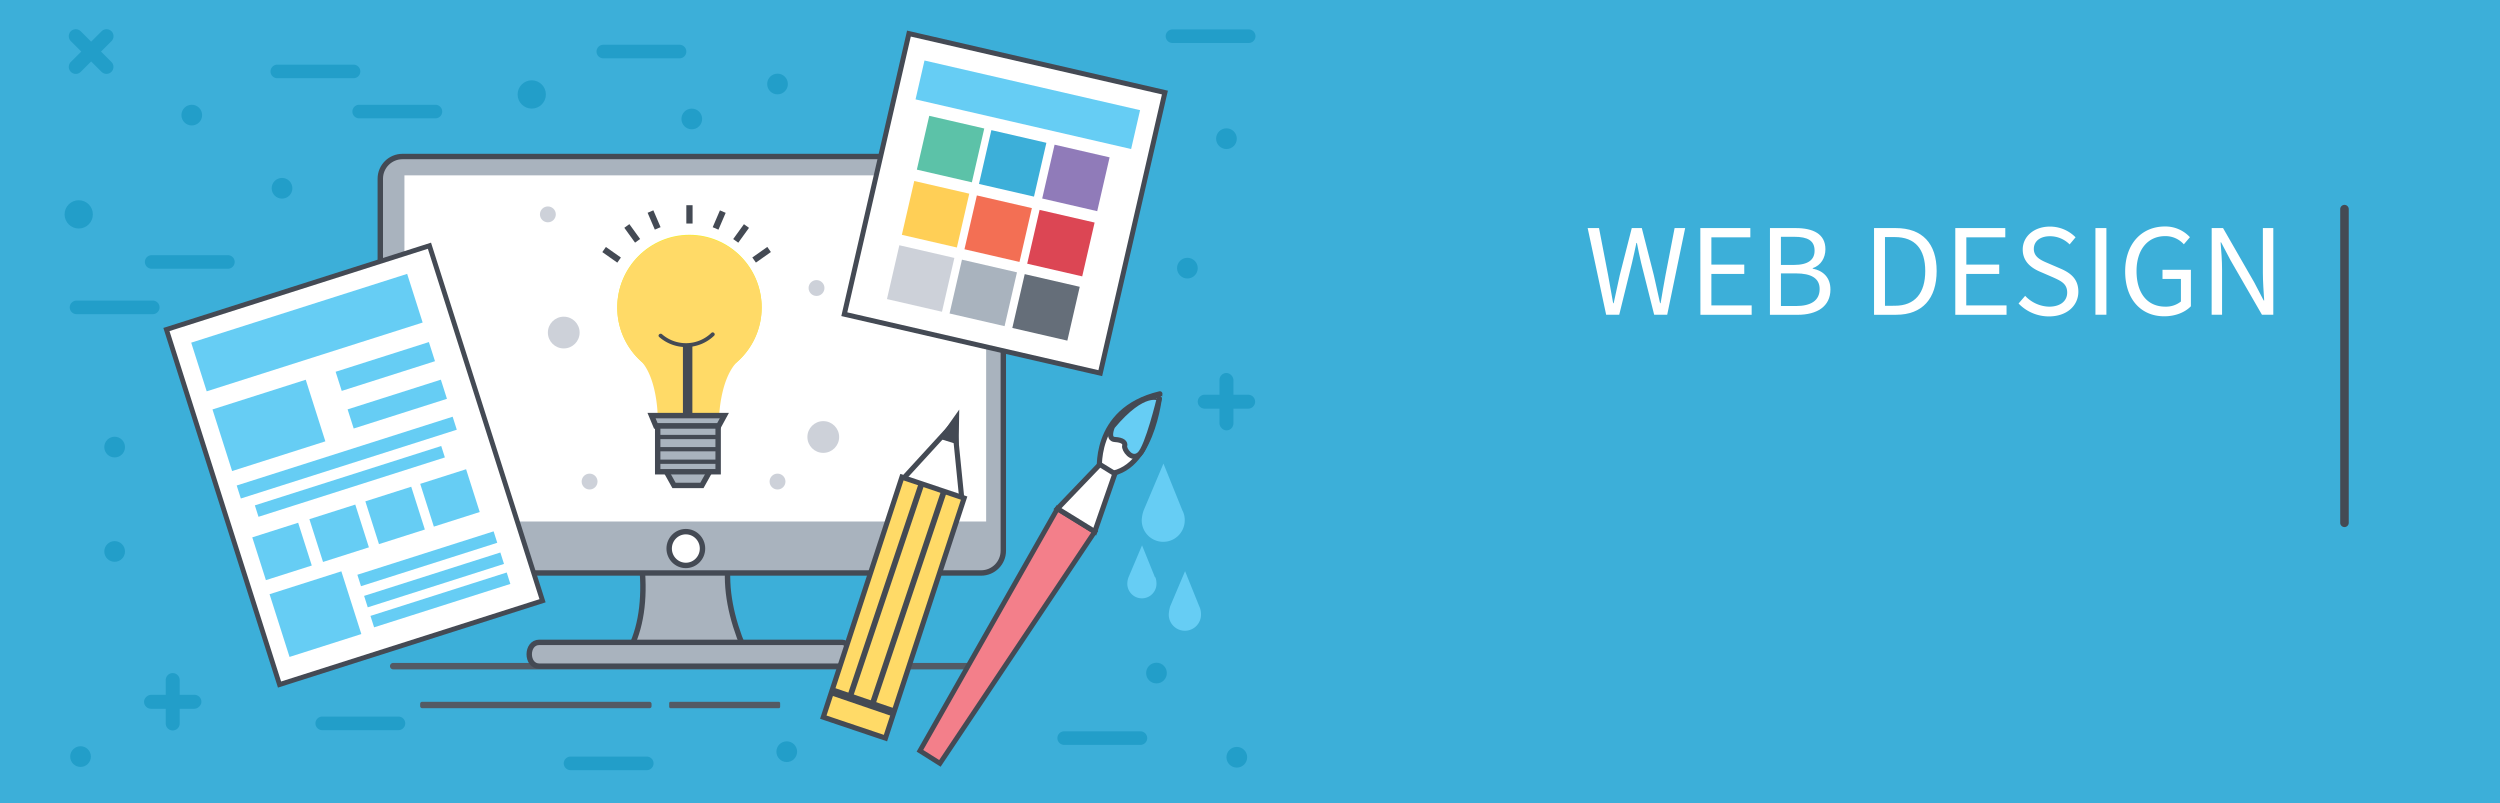 <svg id="Layer_1" data-name="Layer 1" xmlns="http://www.w3.org/2000/svg" xmlns:xlink="http://www.w3.org/1999/xlink" viewBox="0 0 1200 385.62"><rect x="0" y="0" width="1200" height="385.62" fill="#333333" stroke="none"/><defs><style>.cls-1{fill:#3cafd9;}.cls-2{fill:#229ec9;}.cls-3{fill:#444a54;}.cls-4{fill:#535a64;}.cls-16,.cls-5{fill:#a9b3be;}.cls-10,.cls-19,.cls-20,.cls-21,.cls-24,.cls-5,.cls-7,.cls-8{stroke:#444a54;stroke-miterlimit:10;}.cls-5,.cls-7{stroke-width:2.6px;}.cls-10,.cls-19,.cls-6,.cls-7,.cls-8{fill:#fff;}.cls-8{stroke-width:2.34px;}.cls-24,.cls-9{fill:#66cdf4;}.cls-10{stroke-width:2.39px;}.cls-11{fill:#907bb9;}.cls-12{fill:#ffcf56;}.cls-13{fill:#f36f54;}.cls-14{fill:#dc4654;}.cls-15{fill:#cdd1d9;}.cls-17{fill:#656e79;}.cls-18{fill:#5cc2a8;}.cls-19,.cls-20,.cls-24{stroke-width:2.46px;}.cls-20,.cls-23{fill:#ffda67;}.cls-21{fill:#f37f8a;stroke-width:2.36px;}.cls-22{fill:url(#radial-gradient);}</style><radialGradient id="radial-gradient" cx="543.35" cy="-15.95" r="95.49" gradientTransform="translate(133.16 153.36) scale(0.36)" gradientUnits="userSpaceOnUse"><stop offset="0.03" stop-color="#f8f07f"/><stop offset="0.09" stop-color="#f7ef6e"/><stop offset="0.19" stop-color="#f6ee56"/><stop offset="0.3" stop-color="#f6ed44"/><stop offset="0.41" stop-color="#f5ec39"/><stop offset="0.55" stop-color="#f5ec36"/></radialGradient></defs><title>Web desing</title><polyline class="cls-1" points="0 385.62 0 0 1200 0 1200 385.62"/><path class="cls-2" d="M747.4,560.55H710.81a3.27,3.27,0,0,1-3.26-3.26h0a3.27,3.27,0,0,1,3.26-3.26H747.4a3.27,3.27,0,0,1,3.26,3.26h0A3.27,3.27,0,0,1,747.4,560.55Z" transform="translate(-200 -203)"/><path class="cls-2" d="M391.25,553.48H354.67a3.27,3.27,0,0,1-3.26-3.26h0a3.27,3.27,0,0,1,3.26-3.26h36.59a3.27,3.27,0,0,1,3.26,3.26h0A3.27,3.27,0,0,1,391.25,553.48Z" transform="translate(-200 -203)"/><path class="cls-2" d="M510.45,572.68H473.86a3.27,3.27,0,0,1-3.26-3.26h0a3.27,3.27,0,0,1,3.26-3.26h36.59a3.27,3.27,0,0,1,3.26,3.26h0A3.27,3.27,0,0,1,510.45,572.68Z" transform="translate(-200 -203)"/><path class="cls-2" d="M309.39,332H272.8a3.27,3.27,0,0,1-3.26-3.26h0a3.27,3.27,0,0,1,3.26-3.26h36.59a3.27,3.27,0,0,1,3.26,3.26h0A3.27,3.27,0,0,1,309.39,332Z" transform="translate(-200 -203)"/><path class="cls-2" d="M273.32,353.8H236.74a3.27,3.27,0,0,1-3.26-3.26h0a3.27,3.27,0,0,1,3.26-3.26h36.59a3.27,3.27,0,0,1,3.26,3.26h0A3.27,3.27,0,0,1,273.32,353.8Z" transform="translate(-200 -203)"/><path class="cls-2" d="M369.7,240.55H333.11a3.27,3.27,0,0,1-3.26-3.26h0a3.27,3.27,0,0,1,3.26-3.26H369.7a3.27,3.27,0,0,1,3.26,3.26h0A3.27,3.27,0,0,1,369.7,240.55Z" transform="translate(-200 -203)"/><path class="cls-2" d="M409,259.81H372.4a3.27,3.27,0,0,1-3.26-3.26h0a3.27,3.27,0,0,1,3.26-3.26H409a3.27,3.27,0,0,1,3.26,3.26h0A3.27,3.27,0,0,1,409,259.81Z" transform="translate(-200 -203)"/><path class="cls-2" d="M526.18,231H489.59a3.27,3.27,0,0,1-3.26-3.26h0a3.27,3.27,0,0,1,3.26-3.26h36.59a3.27,3.27,0,0,1,3.26,3.26h0A3.27,3.27,0,0,1,526.18,231Z" transform="translate(-200 -203)"/><path class="cls-2" d="M799.37,223.64H762.79a3.27,3.27,0,0,1-3.26-3.26h0a3.27,3.27,0,0,1,3.26-3.26h36.59a3.27,3.27,0,0,1,3.26,3.26h0A3.27,3.27,0,0,1,799.37,223.64Z" transform="translate(-200 -203)"/><circle class="cls-2" cx="569.95" cy="128.71" r="4.97"/><circle class="cls-2" cx="588.7" cy="66.57" r="4.97"/><circle class="cls-2" cx="373.21" cy="40.32" r="4.97"/><circle class="cls-2" cx="55.03" cy="214.6" r="4.97"/><circle class="cls-2" cx="135.37" cy="90.37" r="4.97"/><circle class="cls-2" cx="55.03" cy="264.7" r="4.97"/><circle class="cls-2" cx="593.67" cy="363.48" r="4.97"/><circle class="cls-2" cx="38.66" cy="363.16" r="4.97"/><circle class="cls-2" cx="555.11" cy="323.07" r="4.97"/><circle class="cls-2" cx="255.24" cy="45.34" r="6.79"/><circle class="cls-2" cx="37.79" cy="102.9" r="6.79"/><circle class="cls-2" cx="332.06" cy="57.1" r="4.97"/><circle class="cls-2" cx="92.05" cy="55.25" r="4.97"/><circle class="cls-2" cx="377.64" cy="360.81" r="4.97"/><path class="cls-2" d="M282.9,553.62h0a3.36,3.36,0,0,1-3.35-3.35V529.43a3.36,3.36,0,0,1,3.35-3.35h0a3.36,3.36,0,0,1,3.35,3.35v20.84A3.36,3.36,0,0,1,282.9,553.62Z" transform="translate(-200 -203)"/><rect class="cls-2" x="279.55" y="526.07" width="6.71" height="27.55" rx="3.35" ry="3.35" transform="translate(622.75 53.95) rotate(90)"/><path class="cls-2" d="M234,237.48h0a3.36,3.36,0,0,1,0-4.74L248.77,218a3.36,3.36,0,0,1,4.74,0h0a3.36,3.36,0,0,1,0,4.74l-14.74,14.74A3.36,3.36,0,0,1,234,237.48Z" transform="translate(-200 -203)"/><path class="cls-2" d="M234,218h0a3.36,3.36,0,0,1,4.74,0l14.74,14.74a3.36,3.36,0,0,1,0,4.74h0a3.36,3.36,0,0,1-4.74,0L234,222.74A3.36,3.36,0,0,1,234,218Z" transform="translate(-200 -203)"/><rect class="cls-2" x="585.34" y="179.03" width="6.71" height="27.55" rx="3.35" ry="3.35"/><path class="cls-2" d="M774.92,395.81h0a3.36,3.36,0,0,1,3.35-3.35h20.84a3.36,3.36,0,0,1,3.35,3.35h0a3.36,3.36,0,0,1-3.35,3.35H778.27A3.36,3.36,0,0,1,774.92,395.81Z" transform="translate(-200 -203)"/><path class="cls-3" d="M1325.35,456h0a2.06,2.06,0,0,1-2.05-2.05V303.39a2.06,2.06,0,0,1,2.05-2.05h0a2.06,2.06,0,0,1,2.05,2.05V453.95A2.06,2.06,0,0,1,1325.35,456Z" transform="translate(-200 -203)"/><path class="cls-4" d="M678.74,524.3h-290a1.55,1.55,0,0,1-1.55-1.55h0a1.55,1.55,0,0,1,1.55-1.55h290a1.55,1.55,0,0,1,1.55,1.55h0A1.55,1.55,0,0,1,678.74,524.3Z" transform="translate(-200 -203)"/><rect class="cls-4" x="201.67" y="336.85" width="111.08" height="3.1" rx="0.95" ry="0.95"/><rect class="cls-4" x="321.2" y="336.85" width="53.27" height="3.1" rx="0.66" ry="0.66"/><path class="cls-5" d="M557,514.08H502.67c5.78-12,6.93-26.21,5.21-41.73h41.73C548.08,485.76,551,499.72,557,514.08Z" transform="translate(-200 -203)"/><path class="cls-5" d="M604.24,522.76H458.86c-6.44,0-6.44-11.43,0-11.43H604.24C609,511.33,609,522.76,604.24,522.76Z" transform="translate(-200 -203)"/><rect class="cls-5" x="182.54" y="75.13" width="299.05" height="199.9" rx="10.66" ry="10.66"/><rect class="cls-6" x="394.12" y="287.17" width="279.22" height="166.15" transform="translate(867.47 537.49) rotate(180)"/><ellipse class="cls-7" cx="329.2" cy="263.3" rx="8" ry="8.11"/><rect class="cls-8" x="303.9" y="336.84" width="132.5" height="178.86" transform="translate(-311.92 -70.54) rotate(-17.67)"/><rect class="cls-9" x="292.93" y="350.39" width="108.79" height="24.52" transform="translate(-293.69 -80.47) rotate(-17.67)"/><rect class="cls-9" x="305.59" y="391.68" width="46.98" height="31.03" transform="translate(-308.07 -83.91) rotate(-17.67)"/><rect class="cls-9" x="333.32" y="481.99" width="36.17" height="31.6" transform="translate(-334.51 -72.86) rotate(-17.67)"/><rect class="cls-9" x="361.45" y="374.1" width="46.98" height="9.64" transform="translate(-296.85 -68.29) rotate(-17.67)"/><rect class="cls-9" x="367.2" y="392.15" width="46.98" height="9.64" transform="translate(-302.06 -65.69) rotate(-17.67)"/><rect class="cls-9" x="312.04" y="419.38" width="108.79" height="6.55" transform="translate(-311 -71.84) rotate(-17.67)"/><rect class="cls-9" x="320.99" y="431.2" width="93.89" height="5.76" transform="translate(-314.4 -70.85) rotate(-17.67)"/><rect class="cls-9" x="370.78" y="468.33" width="68.64" height="5.76" transform="translate(-323.91 -57.81) rotate(-17.67)"/><rect class="cls-9" x="374.02" y="478.48" width="68.64" height="5.76" transform="translate(-326.84 -56.35) rotate(-17.67)"/><rect class="cls-9" x="377.07" y="488.08" width="68.64" height="5.76" transform="translate(-329.61 -54.97) rotate(-17.67)"/><rect class="cls-9" x="323.82" y="456.92" width="23.11" height="21.55" transform="translate(-326.14 -79.14) rotate(-17.67)"/><rect class="cls-9" x="351.23" y="448.19" width="23.11" height="21.55" transform="translate(-322.19 -71.23) rotate(-17.67)"/><rect class="cls-9" x="378.09" y="439.64" width="23.11" height="21.55" transform="translate(-318.33 -63.49) rotate(-17.67)"/><rect class="cls-9" x="404.43" y="431.24" width="23.11" height="21.55" transform="translate(-314.54 -55.89) rotate(-17.67)"/><rect class="cls-10" x="619.17" y="231.5" width="126.09" height="138.22" transform="translate(-115.13 -348.44) rotate(12.97)"/><rect class="cls-1" x="672.54" y="268.16" width="27.1" height="26.51" transform="translate(-119.34 -349.8) rotate(12.97)"/><rect class="cls-11" x="702.89" y="275.15" width="27.1" height="26.51" transform="translate(-117 -356.44) rotate(12.97)"/><rect class="cls-12" x="635.52" y="292.58" width="27.1" height="26.51" transform="translate(-114.8 -340.87) rotate(12.97)"/><rect class="cls-13" x="665.57" y="299.5" width="27.1" height="26.51" transform="translate(-112.48 -347.43) rotate(12.97)"/><rect class="cls-14" x="695.69" y="306.44" width="27.1" height="26.51" transform="translate(-110.16 -354.02) rotate(12.97)"/><rect class="cls-15" x="628.38" y="323.42" width="27.1" height="26.51" transform="translate(-108.07 -338.48) rotate(12.97)"/><rect class="cls-16" x="658.43" y="330.34" width="27.1" height="26.51" transform="translate(-105.75 -345.05) rotate(12.97)"/><rect class="cls-17" x="688.55" y="337.28" width="27.1" height="26.51" transform="translate(-103.42 -351.63) rotate(12.97)"/><rect class="cls-18" x="642.72" y="261.29" width="27.1" height="26.51" transform="translate(-121.64 -343.28) rotate(12.97)"/><rect class="cls-9" x="640.26" y="243.71" width="106.19" height="19.15" transform="translate(-125.47 -352.15) rotate(12.97)"/><polygon class="cls-19" points="433.59 229.72 458.02 203.05 461.71 239.91 433.59 229.72"/><polygon class="cls-3" points="460.43 196.6 450.62 210.48 460.16 213.46 460.43 196.6"/><polygon class="cls-20" points="462.78 239.09 432.93 229.03 395.18 344.23 403.15 346.92 403.15 346.92 425.02 354.29 462.78 239.09"/><polygon class="cls-21" points="441.57 360.38 507.58 244.15 525.49 255.2 451.16 366.42 441.57 360.38"/><path class="cls-19" d="M727.85,430.52s-4.28-30.64,28.9-38.5C756.75,392,753.13,432.94,727.85,430.52Z" transform="translate(-200 -203)"/><polygon class="cls-19" points="525.49 255.2 507.58 244.15 527.92 222.94 535.15 227.4 525.49 255.2"/><polygon class="cls-5" points="323.52 233 316.82 220.98 323.52 208.95 336.92 208.95 343.62 220.98 336.92 233 323.52 233"/><ellipse class="cls-22" cx="330.94" cy="147.55" rx="34.66" ry="34.85"/><path class="cls-23" d="M565.6,350.55a34.66,34.66,0,1,0-57.32,26.38c7.19,8.65,7.4,25.56,7.4,25.56h29.54s.49-16.17,7.68-24.82c.12-.14.23-.28.32-.42A34.85,34.85,0,0,0,565.6,350.55Z" transform="translate(-200 -203)"/><polygon class="cls-5" points="344.98 204.48 314.82 204.48 312.74 199.49 347.69 199.49 344.98 204.48"/><rect class="cls-5" x="315.69" y="204.48" width="29.02" height="21.96"/><polygon class="cls-3" points="343.99 210.76 345.43 209.77 343.99 208.76 343.99 208.75 343.97 208.75 343.97 208.74 343.97 208.75 316.71 208.75 316.71 208.74 316.71 208.75 316.68 208.75 316.68 208.77 315.24 209.75 316.68 210.77 316.68 210.78 316.7 210.78 316.7 210.78 316.7 210.78 343.96 210.78 343.96 210.78 343.96 210.78 343.99 210.78 343.99 210.76"/><polygon class="cls-3" points="343.86 216.62 345.3 215.63 343.86 214.61 343.86 214.6 343.84 214.6 343.84 214.6 343.84 214.6 316.58 214.6 316.58 214.6 316.58 214.6 316.55 214.6 316.55 214.62 315.12 215.61 316.55 216.62 316.55 216.64 316.57 216.64 316.57 216.64 316.57 216.64 343.83 216.64 343.83 216.64 343.83 216.64 343.86 216.64 343.86 216.62"/><polygon class="cls-3" points="343.99 222.63 345.43 221.64 343.99 220.62 343.99 220.61 343.97 220.61 343.97 220.61 343.97 220.61 316.71 220.61 316.71 220.61 316.71 220.61 316.68 220.61 316.68 220.63 315.24 221.62 316.68 222.63 316.68 222.65 316.7 222.65 316.7 222.65 316.7 222.65 343.96 222.65 343.96 222.65 343.96 222.65 343.99 222.65 343.99 222.63"/><rect class="cls-3" x="634.59" y="436.73" width="2.76" height="106.35" transform="translate(-10.89 -380.01) rotate(18.57)"/><rect class="cls-3" x="623.86" y="432.98" width="2.76" height="106.35" transform="translate(-12.64 -376.79) rotate(18.57)"/><rect class="cls-3" x="612.14" y="523.93" width="3.91" height="31.84" transform="translate(1123.71 -69.34) rotate(108.89)"/><rect class="cls-3" x="329.44" y="98.5" width="3" height="8.8"/><rect class="cls-3" x="543.71" y="304.21" width="3" height="8.8" transform="translate(-34.25 -392.89) rotate(23.21)"/><rect class="cls-3" x="554.2" y="310.67" width="3" height="8.8" transform="translate(89.83 -468.78) rotate(35.85)"/><rect class="cls-3" x="564.1" y="320.88" width="3" height="8.8" transform="translate(305.68 -527.43) rotate(54.83)"/><rect class="cls-3" x="512.45" y="304.21" width="3" height="8.8" transform="translate(907.94 186.67) rotate(156.79)"/><rect class="cls-3" x="501.96" y="310.67" width="3" height="8.8" transform="translate(896.07 72.55) rotate(144.15)"/><rect class="cls-3" x="492.06" y="320.88" width="3" height="8.8" transform="translate(843.76 -93.79) rotate(125.17)"/><rect class="cls-3" x="327.8" y="165.78" width="4.54" height="33.38"/><path class="cls-3" d="M516.41,364.75a19.48,19.48,0,0,0,26.37-.62c.88-.84-.45-2.17-1.33-1.33a17.54,17.54,0,0,1-23.7.62c-.92-.78-2.26.55-1.33,1.33Z" transform="translate(-200 -203)"/><circle class="cls-15" cx="270.6" cy="159.63" r="7.62"/><circle class="cls-15" cx="395.17" cy="209.76" r="7.62"/><circle class="cls-15" cx="373.21" cy="231.15" r="3.81"/><circle class="cls-15" cx="283" cy="231.15" r="3.81"/><circle class="cls-15" cx="391.93" cy="138.25" r="3.81"/><circle class="cls-15" cx="262.98" cy="102.9" r="3.81"/><path class="cls-24" d="M734,407.74s-2.72,6,1.13,6.22,5.15,1.56,4.71,3.08,3.31,7.46,7.17,3.95,9.45-26.76,9.45-26.76S749.16,389.57,734,407.74Z" transform="translate(-200 -203)"/><path class="cls-9" d="M767.54,448h0l-9.08-22.48L748.95,448h0a15.84,15.84,0,0,0-.92,4.7,10.32,10.32,0,1,0,20.64.11A9.57,9.57,0,0,0,767.54,448Z" transform="translate(-200 -203)"/><path class="cls-9" d="M775.63,494h0l-6.8-16.84L761.7,494h0a17,17,0,0,0-.69,3.74,7.74,7.74,0,1,0,15.47,0A8.6,8.6,0,0,0,775.63,494Z" transform="translate(-200 -203)"/><path class="cls-9" d="M754.34,480h0l-6.16-15.24L741.73,480h0a8.86,8.86,0,0,0-.62,3.16,7,7,0,1,0,14,.08C755.11,482.1,754.83,480,754.34,480Z" transform="translate(-200 -203)"/><path class="cls-6" d="M962.08,312.48h5.45l4.37,22.63c.76,4.5,1.65,8.94,2.41,13.44h.25c1-4.5,2-9,2.92-13.44l5.77-22.63h4.82l5.77,22.63c1,4.37,2,8.94,3,13.44h.25c.76-4.5,1.52-9,2.35-13.44l4.37-22.63h5.07l-8.62,41.59H994l-6.28-25c-.76-3.23-1.39-6.21-2-9.45h-.25c-.63,3.23-1.39,6.21-2.09,9.45l-6.15,25h-6.28Z" transform="translate(-200 -203)"/><path class="cls-6" d="M1016.16,312.48h24v4.44h-18.7V330h15.79v4.5h-15.79v15.09h19.34v4.5h-24.6Z" transform="translate(-200 -203)"/><path class="cls-6" d="M1049.58,312.48h12.36c8.43,0,14.26,2.85,14.26,10.14,0,4.12-2.16,7.8-6.09,9.07v.25c5,1,8.5,4.25,8.5,10,0,8.18-6.47,12.17-15.79,12.17h-13.25ZM1061,330.17c7.1,0,10-2.6,10-6.85,0-4.82-3.3-6.66-9.76-6.66h-6.4v13.5Zm1.08,19.72c7.16,0,11.35-2.6,11.35-8.18,0-5.14-4.06-7.48-11.35-7.48h-7.23v15.66Z" transform="translate(-200 -203)"/><path class="cls-6" d="M1099.54,312.48h10.4c12.81,0,19.65,7.42,19.65,20.61s-6.85,21-19.4,21h-10.65Zm10,37.28c9.7,0,14.58-6.15,14.58-16.67s-4.88-16.29-14.58-16.29h-4.75v33Z" transform="translate(-200 -203)"/><path class="cls-6" d="M1138.54,312.48h24v4.44h-18.7V330h15.79v4.5H1143.8v15.09h19.34v4.5h-24.6Z" transform="translate(-200 -203)"/><path class="cls-6" d="M1168.91,348.68l3.17-3.68a16.29,16.29,0,0,0,11.48,5.2c5.45,0,8.69-2.73,8.69-6.78,0-4.25-3-5.58-6.91-7.35l-6-2.6c-3.93-1.65-8.43-4.63-8.43-10.71,0-6.34,5.52-11,13.06-11a17.26,17.26,0,0,1,12.3,5.14l-2.85,3.42a13.26,13.26,0,0,0-9.45-3.93c-4.63,0-7.73,2.35-7.73,6.09,0,4,3.61,5.52,6.91,6.91l5.9,2.54c4.82,2.09,8.56,4.94,8.56,11.09,0,6.59-5.39,11.86-14.14,11.86A20.17,20.17,0,0,1,1168.91,348.68Z" transform="translate(-200 -203)"/><path class="cls-6" d="M1205.81,312.48h5.26v41.59h-5.26Z" transform="translate(-200 -203)"/><path class="cls-6" d="M1220.08,333.27c0-13.38,8.05-21.56,19.08-21.56a16,16,0,0,1,12,5.14l-2.92,3.42a11.76,11.76,0,0,0-8.94-3.93c-8.37,0-13.76,6.47-13.76,16.8s4.95,17.05,13.82,17.05a11.4,11.4,0,0,0,7.48-2.47V336.89H1238v-4.37h13.63V350c-2.66,2.79-7.23,4.82-12.81,4.82C1227.88,354.83,1220.08,346.84,1220.08,333.27Z" transform="translate(-200 -203)"/><path class="cls-6" d="M1261.61,312.48h5.45l15,26.12,4.5,8.62h.25c-.25-4.18-.63-8.88-.63-13.25V312.48h5v41.59h-5.45l-15.09-26.18-4.5-8.56h-.25c.32,4.18.7,8.62.7,13v21.75h-5Z" transform="translate(-200 -203)"/></svg>